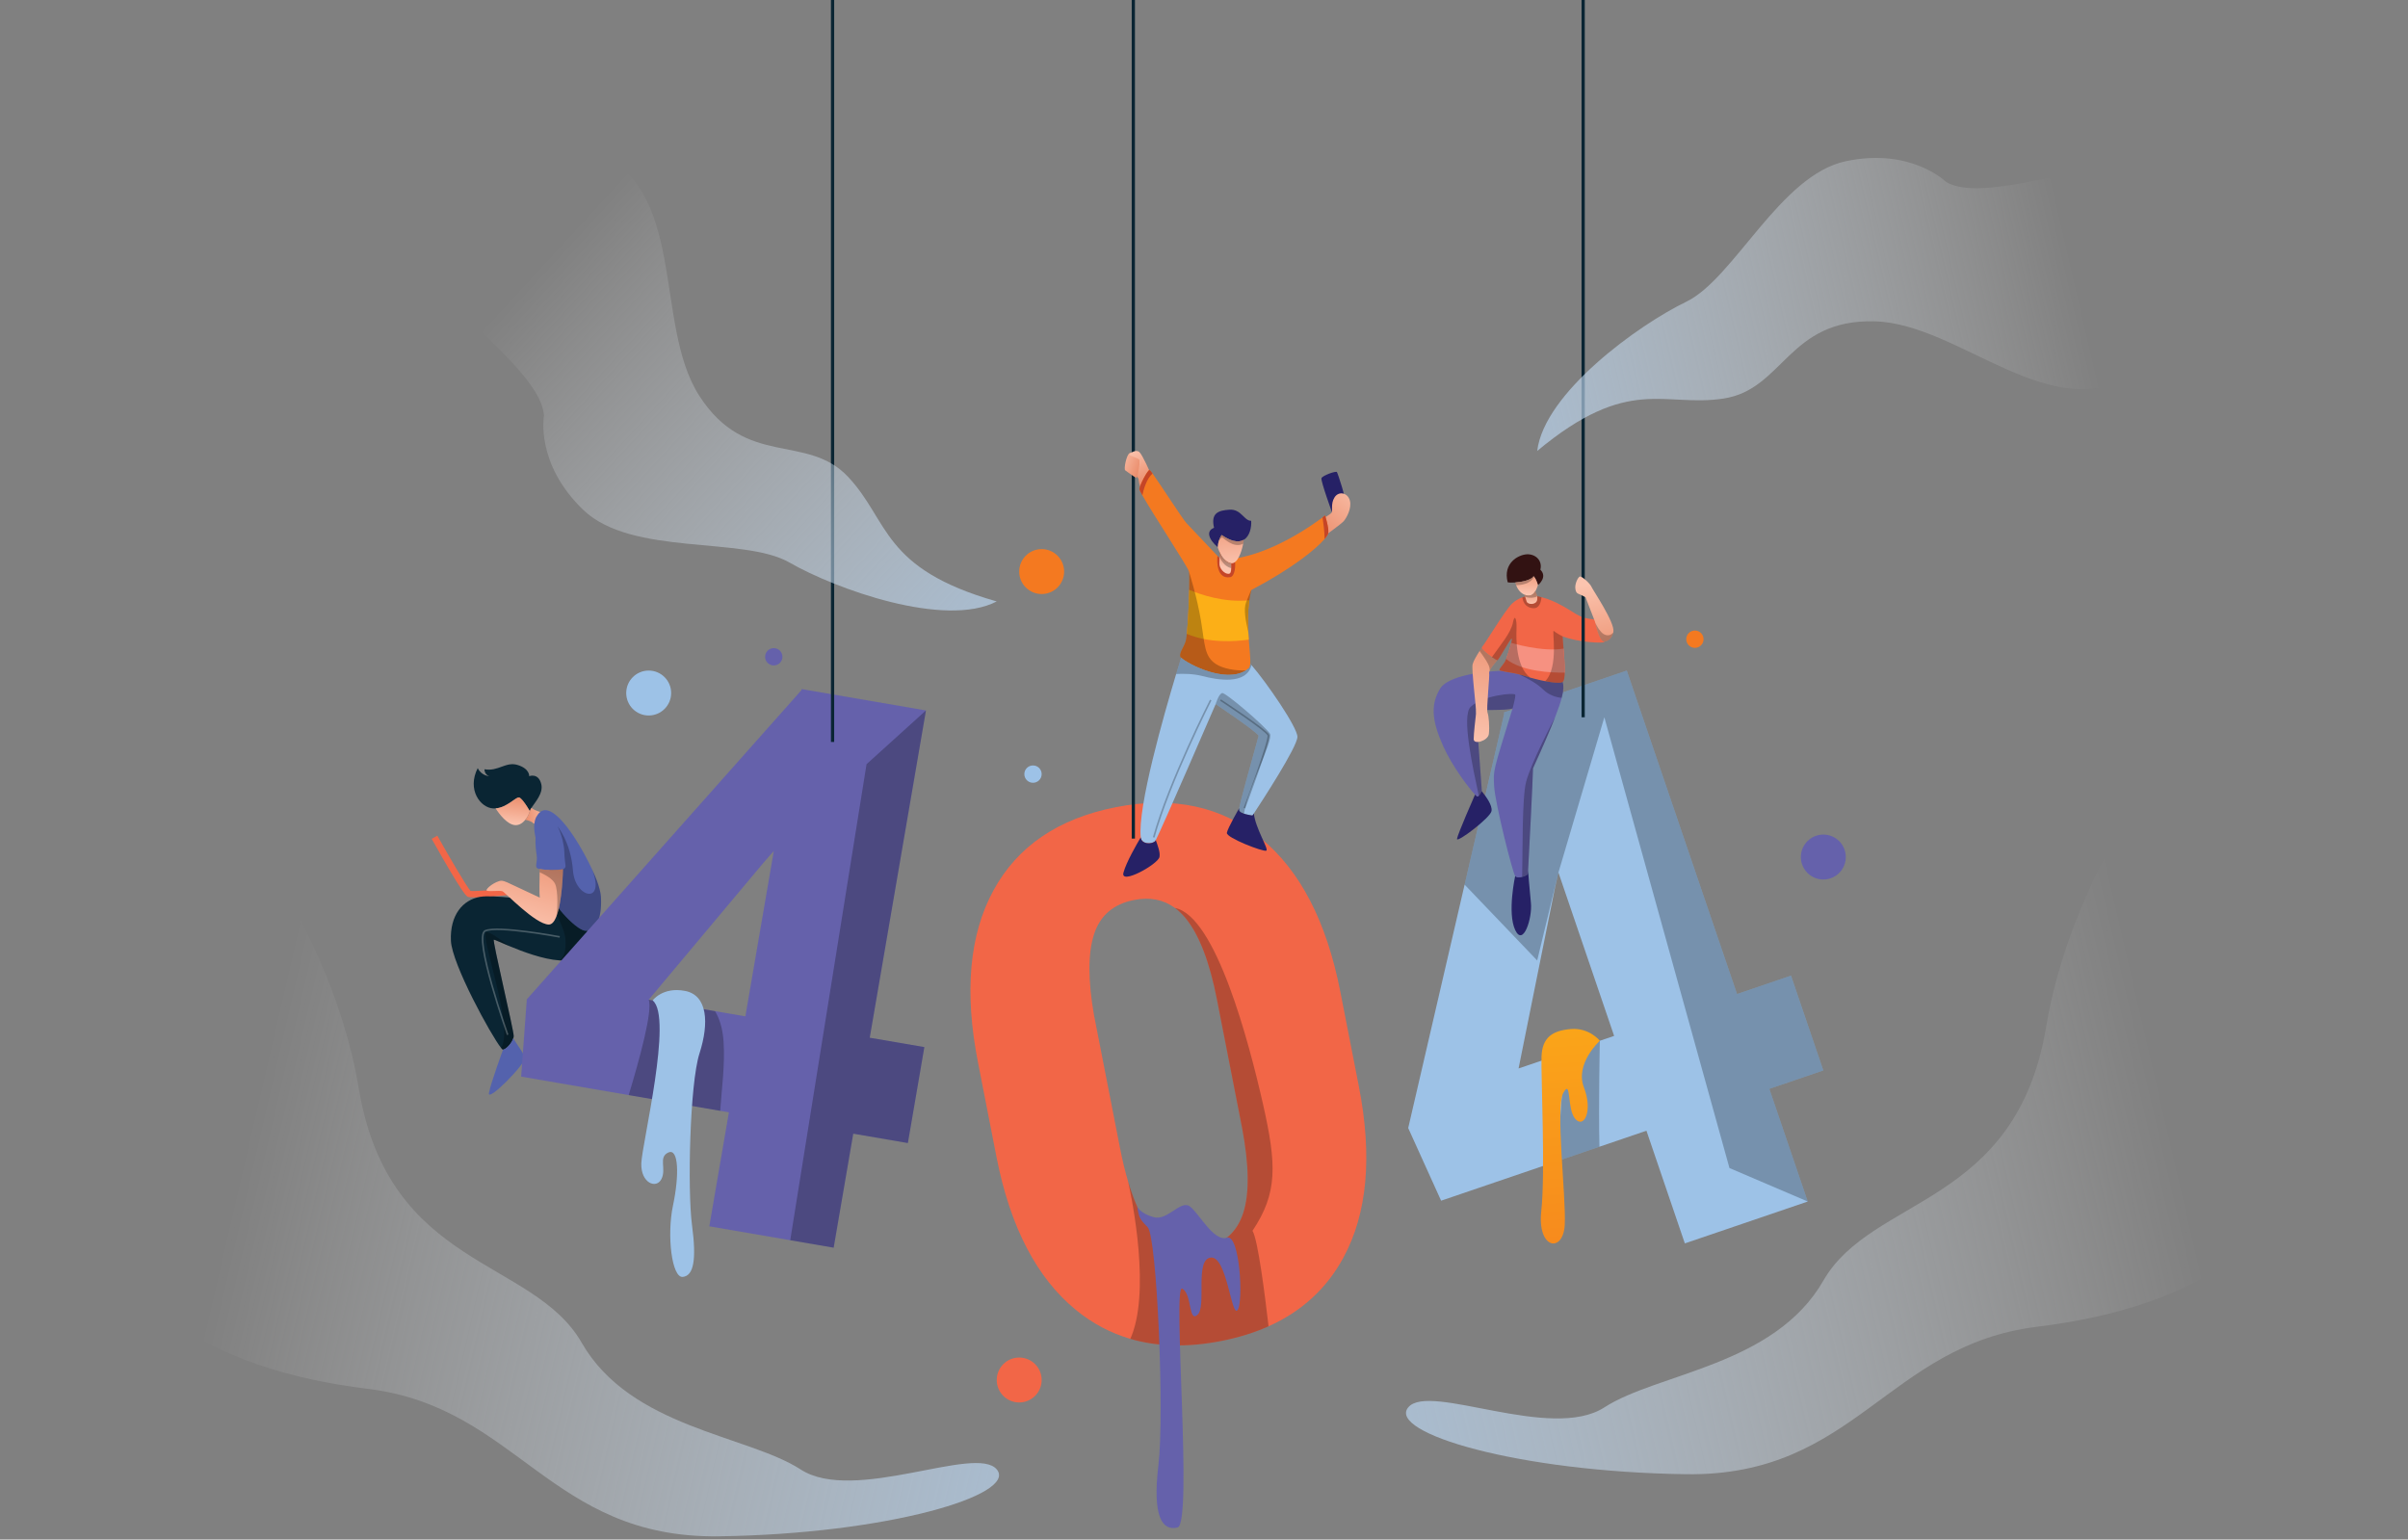 <svg width="685" height="438" viewBox="0 0 685 438" fill="none" xmlns="http://www.w3.org/2000/svg">
<rect x="0" y="0" width="685" height="438" fill="#808080" stroke="none"/>
<path d="M518.68 304.536L509.485 277.563L494.131 282.794L462.77 190.774L427.807 202.686L427.912 202.999L416.635 251.677L400.59 320.927L409.95 341.593L442.964 330.343L454.982 326.246L468.361 321.685L479.284 353.743L514.248 341.831L503.324 309.773L518.68 304.536ZM455.106 296.095L447.175 298.798L431.986 303.975L442.353 252.502L443.328 248.231L459.166 294.71L455.106 296.095Z" fill="#9DC2E7"/>
<path opacity="0.25" d="M503.324 309.772L514.248 341.83L491.978 332.304L456.385 204.06L443.328 248.232L437.282 273.251L416.636 251.675L427.913 202.998L427.808 202.685L462.77 190.774L494.13 282.795L509.484 277.563L518.68 304.536L503.324 309.772Z" fill="#010101"/>
<path opacity="0.25" d="M454.982 326.245L442.964 330.342L444.73 305.575V301.06L447.175 298.798L448.748 297.345L455.105 296.095C455.106 296.095 454.712 314.287 454.982 326.245Z" fill="#010101"/>
<path d="M455.108 296.094C455.108 296.094 452.104 292.322 446.86 292.758C441.616 293.194 438.69 295.161 438.514 300.623C438.338 306.086 439.641 333.615 438.444 344.54C437.247 355.465 444.695 356.557 445.122 348.473C445.55 340.389 442.385 315.044 444.731 310.893C447.079 306.742 445.65 315.481 448.112 318.322C450.575 321.162 453.196 316.137 450.575 309.364C447.952 302.59 455.108 296.094 455.108 296.094Z" fill="url(#paint0_linear_4_1398)"/>
<path d="M134.931 255.308C134.033 255.308 133.368 255.259 133.081 255.139C132.746 254.998 131.724 254.572 122.802 238.646L124.406 237.748C127.738 243.695 132.791 252.351 133.861 253.458C134.832 253.615 140.168 253.243 144.896 252.768L145.081 254.598C142.104 254.896 137.536 255.308 134.931 255.308Z" fill="#F26647"/>
<path d="M167.273 263.031V263.564C167.273 263.564 166.786 273.673 159.218 273.237C159.199 273.237 159.181 273.232 159.162 273.232C154.482 272.929 148.689 270.745 144.805 269.123C142.364 268.102 140.672 267.302 140.484 267.334C139.992 267.412 146.216 293.305 146.133 294.78C146.124 294.978 146.078 295.189 146.009 295.406C145.568 296.808 144.028 298.49 143.104 298.629C143.007 298.643 142.81 298.463 142.53 298.113C139.716 294.615 128.577 274.295 128.273 267.66C127.947 260.369 131.633 255.978 136.631 255.141C140.318 254.525 151.099 256.01 156.5 256.833C158.418 257.127 159.654 257.334 159.654 257.334L167.273 263.031Z" fill="#0A2533"/>
<path opacity="0.25" d="M146.134 294.78C146.125 294.978 146.079 295.189 146.01 295.406C145.569 296.808 144.029 298.49 143.105 298.629C143.008 298.643 142.811 298.463 142.531 298.113C146.494 292.518 136.135 265.279 138.388 265.201C139.5 265.164 141.96 267.054 144.806 269.123C142.365 268.102 140.673 267.302 140.485 267.334C139.992 267.412 146.217 293.304 146.134 294.78Z" fill="#010101"/>
<path opacity="0.25" d="M167.273 263.031V263.564C167.273 263.564 166.786 273.673 159.218 273.237C160.707 272.047 160.983 269.95 160.872 267.412C160.744 264.474 158.026 259.445 156.5 256.834C158.418 257.128 159.654 257.335 159.654 257.335L167.273 263.031Z" fill="#010101"/>
<path d="M151.168 229.837C150.916 230.233 150.75 230.564 150.75 230.816C150.75 230.816 150.741 230.801 150.723 230.77C150.635 230.614 150.318 230.067 149.91 229.432C149.22 228.366 148.268 227.041 147.693 226.88C146.769 226.627 144.31 229.734 140.986 229.983C140.765 230.003 140.545 230.006 140.319 229.998C136.66 229.832 132.779 224.642 135.896 218.527C136.986 220.766 139.225 220.821 139.225 220.821C139.225 220.821 137.859 220.546 137.809 218.853C141.794 219.561 143.869 216.559 147.312 217.653C150.75 218.742 150.535 220.82 150.535 220.82C150.535 220.82 153.155 219.781 153.973 223.059C154.63 225.681 152.18 228.265 151.168 229.837Z" fill="#0A2533"/>
<path d="M150.723 230.771C150.489 231.598 150.042 232.5 149.44 233.23C148.71 234.123 147.744 234.775 146.654 234.748C144.328 234.693 142.015 231.571 140.986 229.984C144.31 229.736 146.769 226.629 147.693 226.881C148.268 227.042 149.219 228.366 149.91 229.433C150.317 230.068 150.635 230.615 150.723 230.771Z" fill="url(#paint1_linear_4_1398)"/>
<path d="M154.083 231.087C154.083 231.087 152.336 235.078 151.679 234.204C151.325 233.731 150.304 233.419 149.44 233.229C150.043 232.499 150.489 231.597 150.723 230.77C150.742 230.801 150.75 230.816 150.75 230.816C150.75 230.563 150.916 230.232 151.168 229.837C152.437 230.794 154.083 231.087 154.083 231.087Z" fill="url(#paint2_linear_4_1398)"/>
<path d="M166.372 264.792C163.586 264.383 156.051 256.19 156.051 252.664C156.051 252.167 155.996 251.615 155.904 251.014C155.325 247.345 153.206 241.966 152.323 238.164C151.298 233.741 152.773 232.086 152.773 232.086C156.203 226.188 163.965 237.879 168.392 247.253L168.397 247.258C169.886 250.416 170.871 253.349 170.962 255.313C171.279 261.95 169.158 265.201 166.372 264.792Z" fill="#5462AD"/>
<path opacity="0.25" d="M166.372 264.792C163.586 264.383 156.051 256.19 156.051 252.664C156.051 252.167 155.996 251.615 155.904 251.014L155.886 249.442L158.616 235.134C158.616 235.134 162.386 239.617 162.988 247.644C163.586 255.671 172.424 257.418 168.396 247.258C169.885 250.416 170.87 253.349 170.961 255.313C171.279 261.95 169.158 265.201 166.372 264.792Z" fill="#010101"/>
<path d="M160.528 247.096C160.455 247.159 160.326 247.21 160.156 247.257C158.864 247.614 155.099 247.56 153.531 247.252C153.297 247.206 153.108 247.151 152.989 247.096C151.955 246.604 152.989 245.4 152.663 243.271C152.336 241.138 151.517 234.913 154.685 233C157.999 231 160.417 238.571 160.528 242.342C160.639 246.113 161.241 246.494 160.528 247.096Z" fill="#5462AD"/>
<path d="M160.156 247.257C160.156 247.257 160.005 256.465 158.248 260.81C158.248 260.815 158.248 260.815 158.248 260.819C157.701 262.171 156.998 263.049 156.092 263.031C152.281 262.948 143.721 253.896 142.94 253.565C142.163 253.238 138.269 253.813 138.393 253.238C138.517 252.664 140.034 251.394 141.67 250.783C143.312 250.168 143.022 250.535 153.55 255.372C153.407 254.443 153.467 250.425 153.513 248.149C153.518 247.804 153.528 247.501 153.532 247.253C155.1 247.56 158.864 247.615 160.156 247.257Z" fill="url(#paint3_linear_4_1398)"/>
<path d="M149.274 301.005C149.541 302.646 138.516 313.868 139.09 310.921C139.66 307.97 143.104 298.628 143.104 298.628C144.028 298.489 145.568 296.808 146.009 295.405C146.911 296.968 149.049 299.644 149.274 301.005Z" fill="#5462AD"/>
<path opacity="0.25" d="M159.218 266.54C159.218 266.54 141.521 263.217 138.025 264.824C134.529 266.43 144.421 294.397 144.421 294.397" stroke="white" stroke-width="0.46" stroke-miterlimit="10"/>
<path opacity="0.25" d="M158.248 260.81C158.584 258.961 158.837 253.587 157.908 251.463C157.283 250.028 154.957 248.796 153.512 248.149C153.517 247.804 153.527 247.501 153.531 247.253C155.099 247.561 158.864 247.615 160.156 247.258C160.156 247.257 160.005 256.465 158.248 260.81Z" fill="#010101"/>
<path d="M444.257 198.529C443.899 199.908 443.301 201.683 442.372 204.059C441.048 207.466 439.048 212.109 436.101 218.582C436.028 221.87 434.98 242.838 434.695 247.665C434.658 248.254 434.635 248.603 434.626 248.649C434.585 248.86 433.826 249.265 432.999 249.472C432.217 249.674 431.381 249.701 431.021 249.223C430.281 248.24 425.284 228.41 425.041 223.741C424.793 219.07 424.549 220.136 430.281 201.54C428.888 202.193 419.859 201.949 419.859 201.949C419.859 201.949 421.514 224.724 421.523 224.889C421.523 224.912 421.509 224.967 421.477 225.045C421.372 225.358 421.04 226.053 420.682 226.402C420.521 226.562 420.355 226.654 420.203 226.608C420.116 226.586 419.904 226.392 419.597 226.066C417.864 224.226 413.11 218.039 410.535 212.269C407.505 205.469 406.764 200.715 409.634 195.966C412.503 191.213 427.03 190.849 427.03 190.849C427.95 191.106 430.064 191.359 432.156 191.856C432.772 191.999 433.388 192.169 433.968 192.362C437.15 193.419 443.213 194.761 444.519 194.008C444.809 195.022 444.873 196.208 444.257 198.529Z" fill="#6561AB"/>
<path d="M456.298 182.696C455.723 183.022 449.048 182.774 444.537 181.054C444.56 181.849 444.661 183.1 444.776 184.521C444.956 186.76 445.163 189.422 445.112 191.362C445.084 192.746 444.924 193.766 444.537 194.001C444.532 194.006 444.528 194.01 444.518 194.01C443.825 194.41 441.792 194.217 439.558 193.794C438.114 193.518 436.588 193.146 435.287 192.773C434.813 192.635 434.368 192.498 433.968 192.364C431.412 191.509 428.222 191.182 427.03 190.851C426.731 190.768 426.561 190.69 426.551 190.598C426.515 190.147 427.659 189.127 428.197 188.06C428.261 187.927 428.348 187.729 428.445 187.476C428.882 186.359 429.567 184.244 429.898 182.897C430.095 182.102 430.169 181.578 429.995 181.669C429.462 181.954 426.307 187.853 425.939 187.853C425.811 187.853 425.176 187.49 424.422 186.979C423.153 186.119 421.558 184.855 421.521 184.253C421.512 184.17 421.535 184.101 421.595 184.046C422.335 183.347 427.985 173.844 430.035 171.817C430.996 170.86 432.132 170.286 433.056 169.946C434.09 169.56 434.872 169.472 434.872 169.472C436.09 169.43 437.317 169.592 438.513 169.895C442.577 170.911 446.306 173.477 448.43 174.745C451.174 176.382 453.059 175.932 453.753 176.341C454.454 176.756 456.867 182.365 456.298 182.696Z" fill="#F26647"/>
<path d="M445.112 191.362C441.333 191.408 432.933 191.072 428.446 187.477C428.883 186.36 429.568 184.245 429.899 182.898C429.899 182.898 438.767 185.587 444.776 184.521C444.956 186.76 445.163 189.422 445.112 191.362Z" fill="#F69181"/>
<path opacity="0.25" d="M438.515 169.897C438.369 171.469 437.812 173.161 436.101 173.028C433.688 172.84 433.168 170.867 433.058 169.948C434.092 169.562 434.874 169.474 434.874 169.474C436.092 169.432 437.319 169.593 438.515 169.897Z" fill="#010101"/>
<path d="M437.494 166.471C437.494 166.471 437.085 164.793 436.262 163.929C435.596 165.014 433.026 165.57 431.044 165.713C430.106 165.782 429.297 165.759 428.888 165.653C427.495 160.242 431.839 157.869 434.258 157.704C436.671 157.538 438.846 159.336 438.189 162.081C440.358 164.219 437.494 166.471 437.494 166.471Z" fill="#321212"/>
<path d="M437.494 166.471C437.37 166.83 437.177 167.46 436.846 168.048H436.841C436.299 169.027 435.389 169.896 433.812 169.257C433.757 169.234 433.702 169.211 433.651 169.184C432.323 168.581 431.633 167.409 431.284 166.485C431.174 166.195 431.096 165.929 431.045 165.713C433.026 165.57 435.597 165.014 436.263 163.929C436.3 163.971 436.337 164.012 436.373 164.053C437.122 164.945 437.494 166.471 437.494 166.471Z" fill="url(#paint4_linear_4_1398)"/>
<path d="M437.287 170.65C437.044 172.167 434.543 172.085 434.271 171.101C434.128 170.591 433.967 170.099 433.843 169.74C433.733 169.405 433.65 169.188 433.65 169.188V169.184C433.701 169.211 433.756 169.234 433.811 169.257C435.388 169.896 436.298 169.028 436.84 168.048H436.845C436.675 168.388 437.13 168.816 437.282 169.62C437.338 169.91 437.352 170.251 437.287 170.65Z" fill="url(#paint5_linear_4_1398)"/>
<path d="M424.3 230.707C424.056 232.592 414.305 239.966 414.471 238.656C414.631 237.345 419.597 226.068 419.597 226.068C419.905 226.394 420.117 226.588 420.203 226.61C420.695 226.753 421.32 225.502 421.476 225.047C422.787 226.693 424.52 229.024 424.3 230.707Z" fill="#262166"/>
<path d="M431.02 264.576C428.726 259.656 431.02 249.224 431.02 249.224C431.756 250.208 434.542 249.059 434.624 248.65C434.634 248.604 434.656 248.254 434.693 247.666C434.693 247.666 435.061 252.664 435.498 256.898C435.935 261.132 433.315 269.49 431.02 264.576Z" fill="#262166"/>
<path opacity="0.25" d="M430.28 201.541C428.887 202.194 419.858 201.95 419.858 201.95C419.858 201.95 421.513 224.725 421.522 224.89C421.522 224.913 421.508 224.968 421.476 225.046C421.371 225.359 421.039 226.054 420.681 226.403C419.017 218.61 415.698 203.668 418.345 201.103C421.734 197.825 430.91 196.952 431.043 197.669C431.177 198.391 430.28 201.541 430.28 201.541Z" fill="#010101"/>
<path d="M423.784 190.778C423.651 191.054 423.582 191.284 423.624 191.436C423.821 192.199 422.773 201.757 423.155 202.741C423.536 203.725 423.757 206.837 423.536 208.805C423.315 210.773 419.22 211.973 419.22 210.281C419.22 208.585 419.712 204.599 419.877 203.068C420.042 201.542 418.512 190.48 418.921 188.949C419.188 187.951 420.213 186.26 420.893 185.207C421.256 184.642 421.523 184.255 421.523 184.255C421.584 185.215 425.606 187.855 425.941 187.855C425.94 187.854 424.322 189.666 423.784 190.778Z" fill="url(#paint6_linear_4_1398)"/>
<path opacity="0.25" d="M444.257 198.529C442.45 198.396 440.418 197.605 439.002 196.184C437.356 194.538 434.611 193.012 432.156 191.858C432.772 192.001 433.388 192.171 433.968 192.364C437.15 193.421 443.213 194.763 444.519 194.01C444.809 195.022 444.873 196.208 444.257 198.529Z" fill="#010101"/>
<path opacity="0.25" d="M442.372 204.06C441.048 207.467 439.048 212.11 436.101 218.583C436.028 221.871 434.98 242.839 434.695 247.666C434.658 248.255 434.635 248.604 434.626 248.65C434.585 248.861 433.826 249.266 432.999 249.473C433.187 242.402 432.939 227.01 434.135 222.431C435.563 216.951 441.972 204.814 442.372 204.06Z" fill="#010101"/>
<path opacity="0.25" d="M435.287 192.773C434.813 192.635 434.368 192.498 433.968 192.364C431.412 191.509 428.222 191.182 427.03 190.851C426.731 190.768 426.561 190.69 426.551 190.598C426.515 190.147 427.659 189.127 428.197 188.06C428.73 186.993 430.528 181.38 429.995 181.669C429.462 181.954 426.307 187.853 425.939 187.853C425.811 187.853 425.176 187.49 424.422 186.979C424.5 186.846 424.587 186.712 424.684 186.57C426.648 183.674 429.871 180.07 430.417 176.957C430.854 174.663 431.511 175.973 431.4 178.925C431.302 181.574 431.159 189.684 435.287 192.773Z" fill="#010101"/>
<path opacity="0.25" d="M444.537 194.001C444.532 194.006 444.528 194.01 444.518 194.01C443.825 194.41 441.792 194.217 439.558 193.794C443.553 189.79 441.373 178.944 441.999 179.501C442.734 180.154 444.536 181.055 444.536 181.055C444.62 184.006 445.811 193.224 444.537 194.001Z" fill="#010101"/>
<path opacity="0.25" d="M425.94 187.854C425.94 187.854 424.322 189.666 423.784 190.778C423.77 190.534 423.753 190.309 423.729 190.107C423.605 188.935 421.78 186.387 420.892 185.206C421.255 184.641 421.522 184.254 421.522 184.254C421.583 185.215 425.605 187.854 425.94 187.854Z" fill="#010101"/>
<path opacity="0.25" d="M436.372 164.053C435.389 166.228 432.497 166.48 431.283 166.485C431.173 166.195 431.095 165.929 431.044 165.713C433.025 165.57 435.596 165.014 436.262 163.929C436.299 163.971 436.336 164.012 436.372 164.053Z" fill="#010101"/>
<path opacity="0.25" d="M437.282 169.621C437.098 169.764 436.874 169.87 436.593 169.934C435.274 170.233 434.345 169.976 433.844 169.741C433.734 169.406 433.651 169.189 433.651 169.189V169.185C433.702 169.212 433.757 169.235 433.812 169.258C435.389 169.897 436.299 169.029 436.841 168.049H436.846C436.676 168.389 437.131 168.816 437.282 169.621Z" fill="#010101"/>
<path d="M450.356 0V204.06" stroke="#0A2533" stroke-width="0.919" stroke-miterlimit="10"/>
<path d="M458.959 179.772C458.95 179.827 458.937 179.882 458.927 179.933C458.385 182.402 456.408 182.664 456.035 182.503C455.663 182.342 454.679 181.211 453.819 177.226C453.8 177.147 453.787 177.069 453.768 176.987C453.768 176.987 451.911 172.224 451.038 169.934C448.882 168.656 448.473 169.176 448.169 167.7C447.87 166.224 448.827 164.316 449.374 164.04C449.921 163.769 452.376 166.063 452.707 166.909C453.033 167.754 459.451 177.151 458.959 179.772Z" fill="url(#paint7_linear_4_1398)"/>
<path opacity="0.25" d="M458.927 179.933C458.385 182.402 456.408 182.664 456.035 182.503C455.663 182.342 454.679 181.211 453.819 177.226C454.366 178.333 455.208 179.768 456.132 180.361C457.147 181.008 458.288 180.802 458.927 179.933Z" fill="#010101"/>
<path d="M386.541 309L381.272 282.092C377.374 262.19 369.857 247.672 358.722 238.531C347.582 229.396 333.823 226.431 317.442 229.64C301.061 232.849 289.444 240.747 282.598 253.329C275.748 265.917 274.277 282.196 278.189 302.168L283.476 329.178C287.361 349.011 294.869 363.497 306.008 372.632C310.711 376.489 315.888 379.247 321.538 380.899C329.266 383.166 337.882 383.363 347.384 381.505C352.308 380.544 356.805 379.151 360.864 377.33C370.26 373.119 377.349 366.623 382.131 357.833C388.982 345.246 390.449 328.966 386.541 309ZM353.651 345.117C351.849 350.635 348.038 353.963 342.217 355.103C336.19 356.284 331.293 354.592 327.515 350.023C324.94 346.91 322.738 342.29 320.912 336.162C320.912 336.157 320.912 336.152 320.912 336.152C320.908 336.143 320.908 336.133 320.903 336.12C320.057 333.279 319.294 330.111 318.613 326.622L311.217 288.846C309.484 278.924 309.479 271.265 311.198 265.867C312.918 260.471 316.724 257.192 322.613 256.043C327.105 255.16 330.98 255.919 334.235 258.31H334.24C335.348 259.128 336.386 260.13 337.352 261.326C341.154 266.029 344.096 273.698 346.174 284.322L353.332 320.876C355.348 331.518 355.454 339.595 353.651 345.117Z" fill="#F26647"/>
<path opacity="0.25" d="M356.295 350.165C357.813 352.501 359.83 368.38 360.865 377.331C356.805 379.152 352.308 380.545 347.385 381.506C337.883 383.363 329.267 383.166 321.539 380.9C321.855 380.187 322.145 379.442 322.393 378.679C327.216 363.944 321.189 337.358 320.913 336.162C322.738 342.29 324.94 346.91 327.516 350.023C331.294 354.592 336.191 356.284 342.218 355.103C348.038 353.962 351.85 350.634 353.652 345.117C355.455 339.596 355.348 331.518 353.335 320.875L346.177 284.321C344.099 273.697 341.156 266.028 337.355 261.325C336.389 260.13 335.351 259.128 334.243 258.309C345.87 260.589 355.313 296.587 359.248 313.952C363.178 331.32 363.509 339.352 356.295 350.165Z" fill="#010101"/>
<path d="M323.478 343.225C323.478 343.225 324.232 345.196 328.192 346.288C332.153 347.38 335.867 341.254 338.489 343.225C341.111 345.196 345.307 353.365 348.999 352.121C352.691 350.877 353.783 370.541 352.036 372.726C350.288 374.911 349.031 357.251 344.416 357.779C339.8 358.305 343.296 371.633 340.674 374.037C338.052 376.441 339.145 368.138 336.305 366.608C333.464 365.079 339.364 433.466 334.993 434.558C330.623 435.651 327.783 431.499 329.531 416.861C331.279 402.223 329.093 351.751 326.471 349.129C323.851 346.507 324.015 346.015 323.478 343.225Z" fill="#6561AB"/>
<path d="M322.394 0V238.573" stroke="#0A2533" stroke-width="0.919" stroke-miterlimit="10"/>
<path d="M379.114 146.316C379.114 146.316 375.633 136.771 375.919 136.033C376.206 135.296 380.03 133.903 380.311 134.312C380.59 134.722 383.007 142.137 382.597 142.669C382.187 143.202 379.114 146.316 379.114 146.316Z" fill="#262166"/>
<path d="M321.187 133.799C321.187 133.799 323.312 134.68 324.257 136.975C325.201 139.269 324.833 130.994 324.833 130.994L323.809 130.052L321.187 133.799Z" fill="url(#paint8_linear_4_1398)"/>
<path d="M320.081 133.799C320.081 133.799 322.744 135.786 323.195 135.909C323.645 136.032 324.515 130.829 324.122 130.01C323.727 129.19 322.284 128.371 321.347 128.904C320.409 129.437 319.645 133.477 320.081 133.799Z" fill="url(#paint9_linear_4_1398)"/>
<path d="M327.169 134.394C327.169 134.394 325.048 129.478 324.122 128.618C323.195 127.758 321.475 128.864 321.351 129.314C321.227 129.764 323.409 130.092 324.122 130.83C324.834 131.568 322.908 137.016 324.752 138.942C326.595 140.867 327.169 134.394 327.169 134.394Z" fill="url(#paint10_linear_4_1398)"/>
<path d="M376.493 147.421C376.493 147.421 378.377 146.397 378.787 145.864C379.196 145.331 378.459 143.324 379.647 141.481C380.835 139.637 383.375 140.17 383.989 142.382C384.604 144.594 383.007 147.38 382.269 148.24C381.531 149.1 376.493 152.705 376.493 152.705" fill="url(#paint11_linear_4_1398)"/>
<path d="M377.843 151.695C377.788 152.022 377.452 152.582 376.8 153.346C374.409 156.141 367.821 161.612 355.946 167.865C355.712 168.821 355.528 169.796 355.39 170.77C354.949 173.882 354.957 177.027 355.105 179.854C355.141 180.581 355.187 181.289 355.238 181.969C355.455 184.948 355.749 187.408 355.671 188.833C355.634 189.458 355.524 189.881 355.313 190.069C355.046 190.303 354.765 190.515 354.471 190.704C348.54 194.511 337.745 188.824 335.998 187.113C335.86 186.98 335.777 186.869 335.76 186.791C335.456 185.642 336.633 184.414 337.29 182.446C337.4 182.111 337.511 181.361 337.621 180.336C337.934 177.306 338.205 171.886 338.302 167.808C338.357 165.205 338.343 163.151 338.224 162.608C338.219 162.599 338.219 162.589 338.219 162.589C337.893 161.251 327.948 146.227 324.965 140.903C324.418 139.933 324.106 139.285 324.123 139.101C324.233 137.901 326.527 133.64 327.019 133.695C327.102 133.704 327.406 134.086 327.865 134.72C330.169 137.92 336.366 147.593 337.506 148.825C338.573 149.979 344.002 155.694 346.329 158.144C346.986 158.829 347.395 159.261 347.395 159.261C348.655 159.238 349.918 159.123 351.183 158.926C362.359 157.202 373.342 149.377 376.216 147.202C376.689 146.844 376.943 146.641 376.943 146.641C376.943 146.641 378.091 150.165 377.843 151.695Z" fill="#F47920"/>
<path d="M349.953 164.204C346.141 164.82 346.13 159.86 346.328 158.145C346.985 158.83 347.394 159.262 347.394 159.262C348.654 159.239 349.917 159.124 351.182 158.927C351.656 160.881 351.276 163.993 349.953 164.204Z" fill="#C54527"/>
<path d="M353.812 153.571C353.072 154.017 352.106 154.169 350.874 153.851C349.927 153.612 348.818 153.093 347.526 152.214C347.526 152.214 346.505 153.442 346.423 155.694C343.719 153.359 343.062 151.023 345.356 150.163C344.414 146.067 346.423 145.207 349.779 145.005C353.14 144.798 353.917 148.241 355.925 148.159C356.047 149.995 355.527 152.555 353.812 153.571Z" fill="#262166"/>
<path d="M353.812 153.571C353.775 153.902 353.72 154.283 353.642 154.693C353.191 157.089 352.014 160.431 350.24 160.247C350.148 160.243 350.052 160.224 349.95 160.192C348.355 159.691 347.394 158.142 346.893 157.002C346.562 156.262 346.424 155.696 346.424 155.696C346.451 154.984 346.57 154.372 346.723 153.871C347.049 152.79 347.527 152.216 347.527 152.216C348.819 153.094 349.927 153.614 350.875 153.853C352.106 154.169 353.072 154.017 353.812 153.571Z" fill="url(#paint12_linear_4_1398)"/>
<path d="M350.24 161.658C350.221 162.527 350.102 163.207 349.523 163.248C348.35 163.331 346.792 161.8 346.875 160.136C346.902 159.571 346.912 158.969 346.912 158.417C346.912 157.86 346.902 157.355 346.893 157.001C347.394 158.141 348.355 159.69 349.95 160.191C350.052 160.223 350.148 160.242 350.24 160.246C350.235 160.73 350.254 161.217 350.24 161.658Z" fill="url(#paint13_linear_4_1398)"/>
<path d="M377.843 151.695C377.788 152.022 377.452 152.582 376.8 153.346C376.831 151.392 376.404 148.427 376.216 147.203C376.689 146.845 376.943 146.642 376.943 146.642C376.943 146.642 378.091 150.165 377.843 151.695Z" fill="#C54527"/>
<path d="M327.864 134.722C326.118 136.216 325.266 139.472 324.964 140.906C324.417 139.936 324.105 139.288 324.122 139.104C324.232 137.904 326.526 133.643 327.018 133.698C327.102 133.706 327.405 134.087 327.864 134.722Z" fill="#C54527"/>
<path d="M355.237 181.969C351.33 182.534 343.978 183.036 337.62 180.337C337.933 177.307 338.204 171.887 338.301 167.809C341.45 169.142 348.249 171.514 355.39 170.769C354.833 174.683 354.989 178.65 355.237 181.969Z" fill="#FCAF17"/>
<path opacity="0.25" d="M354.47 190.705C348.079 194.806 336.043 187.887 335.759 186.792C335.455 185.643 336.632 184.415 337.289 182.447C337.399 182.112 337.51 181.362 337.62 180.337C337.933 177.307 338.204 171.887 338.301 167.809C338.356 165.206 338.342 163.152 338.223 162.609C338.361 163.032 340.522 169.882 341.629 176.548C342.778 183.43 342.53 186.709 345.891 188.92C347.858 190.212 351.449 190.893 354.47 190.705Z" fill="#010101"/>
<path d="M369.075 209.623C369.075 212.464 358.804 228.206 356.677 231.437C356.433 231.81 356.295 232.017 356.295 232.017C356.295 232.017 354.971 231.865 353.881 231.497C353.123 231.234 352.475 230.876 352.475 230.38C352.475 230.278 352.494 230.122 352.526 229.915C352.889 227.722 355.146 219.787 358.043 209.296C356.517 207.439 345.81 200.336 345.81 200.336C345.81 200.336 345.805 200.345 345.8 200.363C345.336 201.434 330.473 235.804 328.785 239.009C328.725 239.124 328.683 239.197 328.656 239.23C327.893 240.214 324.725 240.32 324.505 238.246C324.505 238.242 324.505 238.242 324.505 238.237C323.595 229.549 331.088 203.342 334.578 191.753C335.203 189.675 335.699 188.066 335.998 187.114C337.745 188.824 348.54 194.511 354.471 190.705C354.765 190.516 355.046 190.305 355.313 190.07C355.524 189.882 355.634 189.459 355.671 188.834C355.781 188.953 355.897 189.082 356.011 189.22C360.147 193.95 369.075 206.887 369.075 209.623Z" fill="#9DC2E7"/>
<path d="M329.832 243.818C329.423 245.864 318.605 251.928 319.59 248.259C320.39 245.284 323.396 240.094 324.504 238.237C324.504 238.242 324.504 238.242 324.504 238.246C324.725 240.32 327.893 240.215 328.655 239.23C328.682 239.198 328.724 239.125 328.784 239.009C329.336 240.591 330.099 242.494 329.832 243.818Z" fill="#262166"/>
<path d="M360.23 242.015C359.407 242.425 348.759 238.328 349.003 236.935C349.251 235.542 352.524 229.915 352.524 229.915C352.492 230.122 352.473 230.278 352.473 230.38C352.473 231.579 356.293 232.017 356.293 232.017C356.293 232.017 356.431 231.81 356.675 231.437C357.15 235.69 360.998 241.63 360.23 242.015Z" fill="#262166"/>
<path opacity="0.25" d="M344.416 199.163C344.416 199.163 332.617 222.334 328.192 238.237" stroke="#010101" stroke-width="0.46" stroke-miterlimit="10"/>
<path opacity="0.25" d="M347.201 199.163C347.201 199.163 360.31 207.766 360.803 209.159C361.294 210.552 354.002 229.916 354.002 229.916" stroke="#010101" stroke-width="0.46" stroke-miterlimit="10"/>
<path opacity="0.25" d="M356.01 189.219C354.567 194.984 346.208 193.417 341.933 192.309C339.446 191.665 336.595 191.642 334.578 191.752C335.203 189.674 335.699 188.065 335.998 187.113C337.745 188.823 348.54 194.51 354.471 190.704C354.765 190.515 355.046 190.304 355.313 190.069C355.524 189.881 355.634 189.458 355.671 188.833C355.78 188.953 355.895 189.082 356.01 189.219Z" fill="#010101"/>
<path opacity="0.25" d="M353.881 231.498C353.123 231.235 352.475 230.877 352.475 230.381C352.475 230.279 352.494 230.123 352.526 229.916C352.889 227.723 355.146 219.788 358.043 209.297C356.517 207.44 345.81 200.337 345.81 200.337C345.81 200.337 346.683 197.39 347.667 197.17C348.65 196.954 360.011 206.728 361.266 208.751C362.373 210.528 354.636 225.038 353.881 231.498Z" fill="#010101"/>
<path opacity="0.25" d="M353.812 153.571C353.775 153.902 353.72 154.283 353.642 154.693C350.778 156.151 347.968 152.868 347.633 152.909C347.44 152.932 347.044 153.429 346.723 153.87C347.049 152.789 347.527 152.215 347.527 152.215C348.819 153.093 349.927 153.613 350.875 153.852C352.106 154.169 353.072 154.017 353.812 153.571Z" fill="#010101"/>
<path opacity="0.25" d="M350.24 161.658C348.35 161.198 347.306 159.304 346.912 158.417C346.912 157.86 346.902 157.355 346.893 157.001C347.394 158.141 348.355 159.69 349.95 160.191C350.052 160.223 350.148 160.242 350.24 160.246C350.235 160.73 350.254 161.217 350.24 161.658Z" fill="#010101"/>
<path opacity="0.25" d="M355.39 170.77C354.949 173.882 354.957 177.027 355.105 179.854C354.36 176.714 353.708 173.339 354.47 171.386C355.784 168.021 355.927 167.865 355.946 167.865C355.711 168.821 355.527 169.795 355.39 170.77Z" fill="#010101"/>
<path d="M263.404 202.12L228.032 196.042L227.977 196.359L149.862 284.307L148.249 306.292L159.453 308.218L178.845 311.551L204.875 316.025L207.349 316.448L205.487 327.293L204.623 332.31L201.777 348.883L224.8 352.841L237.15 354.961L242.721 322.526L258.26 325.192L262.949 297.897L247.41 295.231L263.404 202.12ZM219.247 247.188L212.033 289.153L203.404 287.668L184.531 284.428L194.981 271.955L197.372 269.1L217.297 245.318L220.115 242.128L219.247 247.188Z" fill="#6561AB"/>
<path opacity="0.25" d="M204.875 316.025L178.845 311.551C181.911 301.423 185.737 287.465 184.532 284.427L203.405 287.667C204.614 289.682 205.57 292.453 205.828 296.256C206.287 302.987 205.284 309.86 204.875 316.025Z" fill="#010101"/>
<path d="M185.658 284.623C185.658 284.623 188.496 280.685 194.887 281.915C201.278 283.145 201.77 291.011 198.984 299.696C196.198 308.381 195.543 338.696 196.853 348.528C198.165 358.36 197.345 362.949 194.232 363.276C191.119 363.604 189.643 351.477 191.446 342.957C193.249 334.436 193.085 326.57 190.135 327.881C187.185 329.193 189.643 332.47 188.168 335.419C186.693 338.368 182.269 336.566 182.433 330.994C182.597 325.422 191.506 289.213 185.658 284.623Z" fill="#9DC2E7"/>
<path opacity="0.25" d="M247.41 295.231L262.949 297.897L258.26 325.192L242.721 322.526L237.149 354.961L224.8 352.84L246.505 217.411L263.404 202.12L247.41 295.231Z" fill="#010101"/>
<path d="M236.837 0V211.086" stroke="#0A2533" stroke-width="0.919" stroke-miterlimit="10"/>
<path d="M296.32 169.001C299.849 169.001 302.711 166.14 302.711 162.61C302.711 159.081 299.849 156.219 296.32 156.219C292.79 156.219 289.929 159.081 289.929 162.61C289.929 166.14 292.79 169.001 296.32 169.001Z" fill="#F47920"/>
<path d="M518.68 250.217C522.209 250.217 525.071 247.356 525.071 243.826C525.071 240.296 522.209 237.435 518.68 237.435C515.15 237.435 512.289 240.296 512.289 243.826C512.289 247.356 515.15 250.217 518.68 250.217Z" fill="#6561AB"/>
<path d="M184.532 203.556C188.061 203.556 190.923 200.695 190.923 197.165C190.923 193.636 188.061 190.774 184.532 190.774C181.002 190.774 178.141 193.636 178.141 197.165C178.141 200.695 181.002 203.556 184.532 203.556Z" fill="#9DC2E7"/>
<path d="M289.93 398.999C293.459 398.999 296.321 396.138 296.321 392.608C296.321 389.079 293.459 386.217 289.93 386.217C286.4 386.217 283.539 389.079 283.539 392.608C283.539 396.138 286.4 398.999 289.93 398.999Z" fill="#F26647"/>
<path d="M482.146 184.313C483.507 184.313 484.611 183.21 484.611 181.848C484.611 180.487 483.507 179.383 482.146 179.383C480.784 179.383 479.681 180.487 479.681 181.848C479.681 183.21 480.784 184.313 482.146 184.313Z" fill="#F47920"/>
<path d="M293.855 222.696C295.216 222.696 296.32 221.592 296.32 220.231C296.32 218.87 295.216 217.766 293.855 217.766C292.493 217.766 291.39 218.87 291.39 220.231C291.39 221.592 292.493 222.696 293.855 222.696Z" fill="#9DC2E7"/>
<path d="M220.115 189.32C221.476 189.32 222.58 188.217 222.58 186.855C222.58 185.494 221.476 184.39 220.115 184.39C218.753 184.39 217.65 185.494 217.65 186.855C217.65 188.217 218.753 189.32 220.115 189.32Z" fill="#6561AB"/>
<path d="M553.593 51.764C553.593 51.764 543.742 41.932 525.071 45.865C506.399 49.798 493.276 79.294 479.682 85.848C466.087 92.403 439.286 111.758 437.283 128.299C463.466 106.496 473.298 116 490.34 113.378C507.382 110.756 508.693 90.764 533.274 91.42C557.854 92.075 584.073 122.617 608.653 105.544C633.233 88.471 662.074 68.151 638.804 51.437C615.534 34.723 568.341 60.285 553.593 51.764Z" fill="url(#paint14_linear_4_1398)"/>
<path d="M154.744 118.217C154.744 118.217 152.18 131.896 165.957 145.098C179.733 158.3 211.493 152.504 224.572 160.034C237.651 167.564 268.749 178.784 283.539 171.109C250.768 161.782 253.072 148.303 241.296 135.707C229.521 123.112 212.272 133.303 198.952 112.635C185.632 91.966 196.067 53.091 168.107 42.42C140.146 31.749 107.101 19.39 106.42 48.032C105.739 76.674 153.464 101.232 154.744 118.217Z" fill="url(#paint15_linear_4_1398)"/>
<path d="M630.61 196.64C630.61 196.64 590.627 240.508 582.105 291.942C573.584 343.377 532.598 340.099 518.679 364.351C504.759 388.603 471.587 390.57 456.383 400.402C441.179 410.234 406.54 393.192 400.59 400.402C394.641 407.612 431.66 418.756 479.681 419.411C527.702 420.066 536.877 382.705 579.483 377.461C622.089 372.217 664.694 353.864 679.77 284.383C694.847 214.904 669.283 177.721 630.61 196.64Z" fill="url(#paint16_linear_4_1398)"/>
<path d="M53.55 214.305C53.55 214.305 93.533 258.174 102.055 309.607C110.576 361.041 151.562 357.763 165.481 382.016C179.4 406.268 212.573 408.235 227.777 418.067C242.981 427.899 277.62 410.857 283.57 418.067C289.519 425.277 252.5 436.42 204.479 437.076C156.458 437.731 147.283 400.369 104.677 395.126C62.072 389.882 19.465 371.529 4.39 302.049C-10.687 232.569 14.877 195.385 53.55 214.305Z" fill="url(#paint17_linear_4_1398)"/>
<defs>
<linearGradient id="paint0_linear_4_1398" x1="443.391" y1="268.607" x2="451.257" y2="394.454" gradientUnits="userSpaceOnUse">
<stop stop-color="#FCAF17"/>
<stop offset="1" stop-color="#F47920"/>
</linearGradient>
<linearGradient id="paint1_linear_4_1398" x1="145.411" y1="234.553" x2="146.312" y2="226.031" gradientUnits="userSpaceOnUse">
<stop stop-color="#FBC4AF"/>
<stop offset="1" stop-color="#EA8B69"/>
</linearGradient>
<linearGradient id="paint2_linear_4_1398" x1="156.768" y1="231.703" x2="148.902" y2="232.276" gradientUnits="userSpaceOnUse">
<stop stop-color="#FBC4AF"/>
<stop offset="1" stop-color="#EA8B69"/>
</linearGradient>
<linearGradient id="paint3_linear_4_1398" x1="146.47" y1="263.808" x2="153.681" y2="237.917" gradientUnits="userSpaceOnUse">
<stop stop-color="#FBC4AF"/>
<stop offset="1" stop-color="#EA8B69"/>
</linearGradient>
<linearGradient id="paint4_linear_4_1398" x1="434.147" y1="168.881" x2="434.475" y2="161.384" gradientUnits="userSpaceOnUse">
<stop stop-color="#FBC4AF"/>
<stop offset="1" stop-color="#EA8B69"/>
</linearGradient>
<linearGradient id="paint5_linear_4_1398" x1="435.602" y1="172.069" x2="435.356" y2="166.744" gradientUnits="userSpaceOnUse">
<stop stop-color="#FBC4AF"/>
<stop offset="1" stop-color="#EA8B69"/>
</linearGradient>
<linearGradient id="paint6_linear_4_1398" x1="419.166" y1="212.269" x2="425.065" y2="173.925" gradientUnits="userSpaceOnUse">
<stop stop-color="#FBC4AF"/>
<stop offset="1" stop-color="#EA8B69"/>
</linearGradient>
<linearGradient id="paint7_linear_4_1398" x1="452.17" y1="166.02" x2="456.758" y2="190.217" gradientUnits="userSpaceOnUse">
<stop stop-color="#FBC4AF"/>
<stop offset="1" stop-color="#EA8B69"/>
</linearGradient>
<linearGradient id="paint8_linear_4_1398" x1="322.036" y1="130.326" x2="324.905" y2="136.422" gradientUnits="userSpaceOnUse">
<stop stop-color="#FBC4AF"/>
<stop offset="1" stop-color="#EA8B69"/>
</linearGradient>
<linearGradient id="paint9_linear_4_1398" x1="317.686" y1="130.175" x2="324.814" y2="133.165" gradientUnits="userSpaceOnUse">
<stop stop-color="#FBC4AF"/>
<stop offset="1" stop-color="#EA8B69"/>
</linearGradient>
<linearGradient id="paint10_linear_4_1398" x1="321.777" y1="127.88" x2="326.365" y2="137.63" gradientUnits="userSpaceOnUse">
<stop stop-color="#FBC4AF"/>
<stop offset="1" stop-color="#EA8B69"/>
</linearGradient>
<linearGradient id="paint11_linear_4_1398" x1="387.111" y1="137.53" x2="374.084" y2="153.014" gradientUnits="userSpaceOnUse">
<stop stop-color="#FBC4AF"/>
<stop offset="1" stop-color="#EA8B69"/>
</linearGradient>
<linearGradient id="paint12_linear_4_1398" x1="350.676" y1="161.133" x2="349.283" y2="144.91" gradientUnits="userSpaceOnUse">
<stop stop-color="#FBC4AF"/>
<stop offset="1" stop-color="#EA8B69"/>
</linearGradient>
<linearGradient id="paint13_linear_4_1398" x1="348.294" y1="161.259" x2="348.949" y2="157.08" gradientUnits="userSpaceOnUse">
<stop stop-color="#FBC4AF"/>
<stop offset="1" stop-color="#EA8B69"/>
</linearGradient>
<linearGradient id="paint14_linear_4_1398" x1="589.348" y1="71.587" x2="368.455" y2="122.714" gradientUnits="userSpaceOnUse">
<stop stop-color="white" stop-opacity="0"/>
<stop offset="1" stop-color="#9DC2E7"/>
</linearGradient>
<linearGradient id="paint15_linear_4_1398" x1="150.95" y1="77.51" x2="317.738" y2="231.098" gradientUnits="userSpaceOnUse">
<stop stop-color="white" stop-opacity="0"/>
<stop offset="1" stop-color="#9DC2E7"/>
</linearGradient>
<linearGradient id="paint16_linear_4_1398" x1="612.325" y1="295.286" x2="295.249" y2="368.674" gradientUnits="userSpaceOnUse">
<stop stop-color="white" stop-opacity="0"/>
<stop offset="1" stop-color="#9DC2E7"/>
</linearGradient>
<linearGradient id="paint17_linear_4_1398" x1="71.835" y1="312.949" x2="388.91" y2="386.337" gradientUnits="userSpaceOnUse">
<stop stop-color="white" stop-opacity="0"/>
<stop offset="1" stop-color="#9DC2E7"/>
</linearGradient>
</defs>
</svg>
